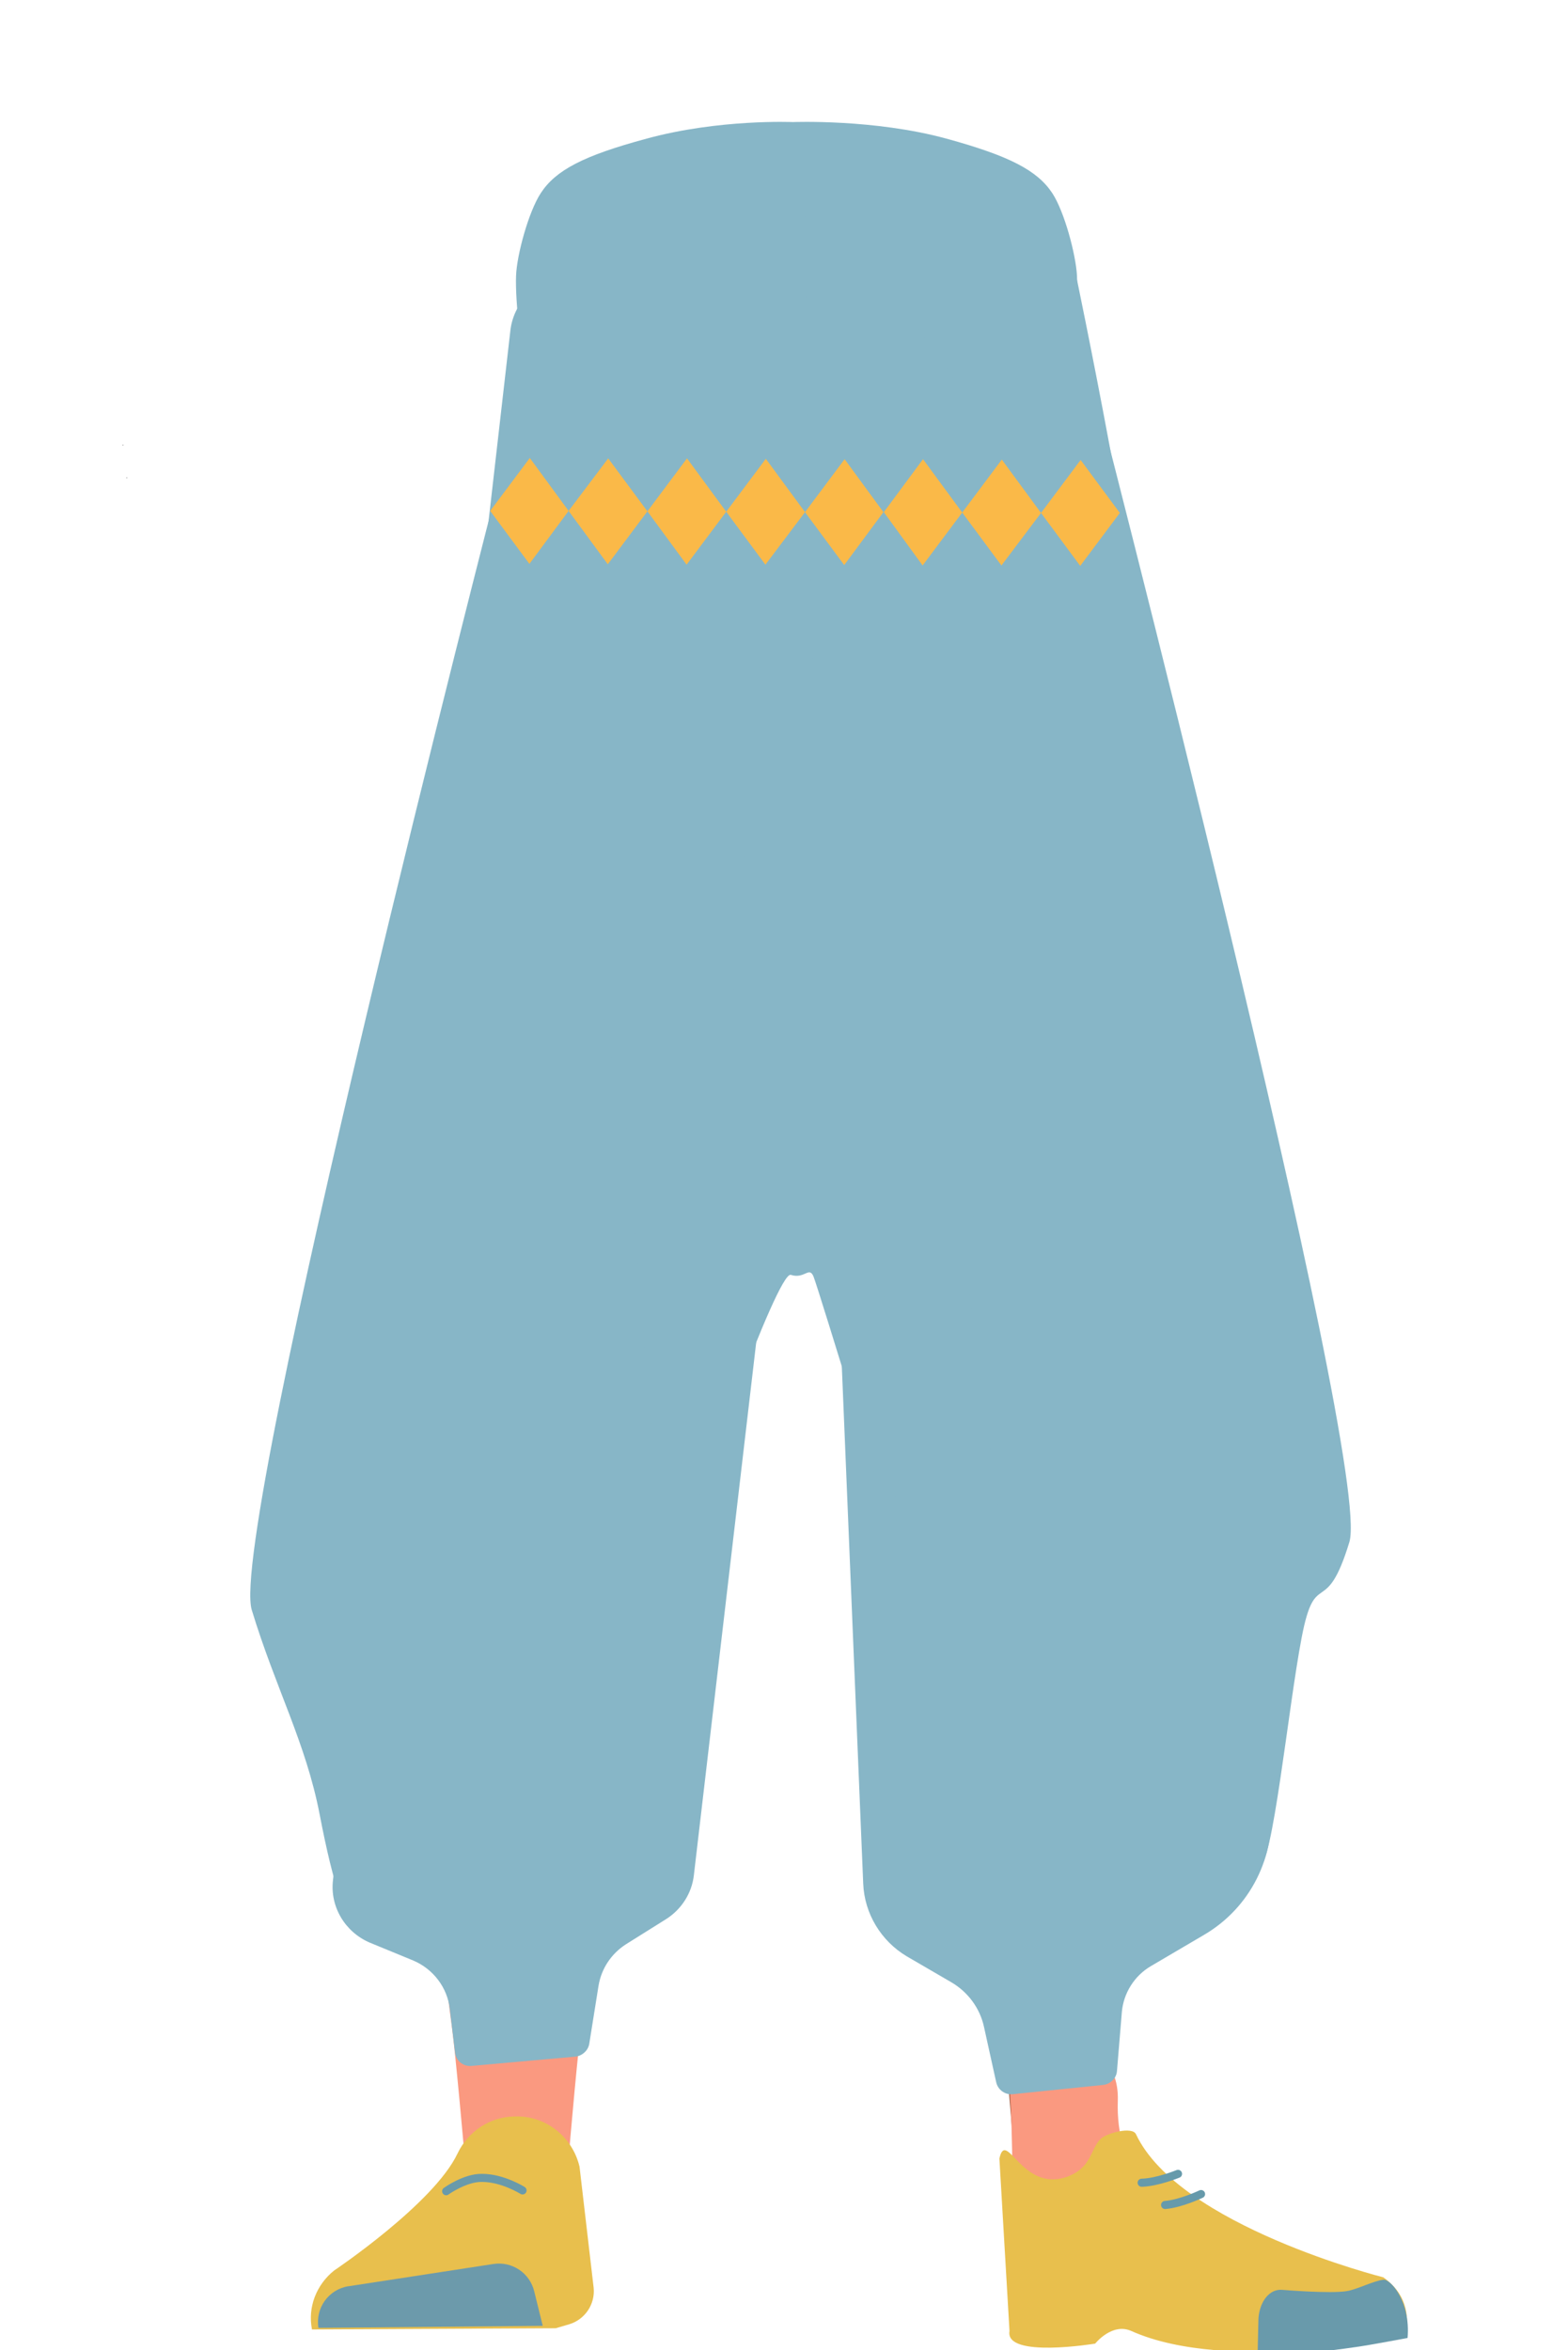 <?xml version="1.0" encoding="utf-8"?>
<!-- Generator: Adobe Illustrator 26.0.2, SVG Export Plug-In . SVG Version: 6.00 Build 0)  -->
<svg version="1.1" id="Layer_1" xmlns="http://www.w3.org/2000/svg" xmlns:xlink="http://www.w3.org/1999/xlink" x="0px" y="0px"
	 viewBox="0 0 388 581.4" style="enable-background:new 0 0 388 581.4;" xml:space="preserve">
<style type="text/css">
	.st0{fill:none;}
	.st1{fill:#FA9980;}
	.st2{fill:#E8BF4D;}
	.st3{fill:#6C9AAB;}
	.st4{fill:#87B6C7;}
	.st5{fill:#944E31;}
	.st6{fill:#699AAB;}
	.st7{fill:none;stroke:#699AAB;stroke-width:2;stroke-linecap:round;stroke-miterlimit:10;}
	.st8{fill:none;stroke:#669AAB;stroke-width:2;stroke-linecap:round;stroke-miterlimit:10;}
	.st9{fill:#FAB948;}
</style>
<path class="st0" d="M233.7,34.8c15.7,4.3,22.5,7.9,26.2,13.5c3,4.6,5.8,15.1,6.1,20.3c0.5,12.3-5.6,56.6-19.8,69.2
	c-14.4,12.9-84.8,12.9-99.2,0c-14.1-12.6-20.3-56.9-19.8-69.2c0.2-5.2,3.1-15.8,6.1-20.3c3.7-5.7,10.6-9.3,26.2-13.5
	c17.9-4.9,36.2-4.1,36.2-4.1S215.8,29.9,233.7,34.8z"/>
<polygon points="31.3,118.3 31.4,118.2 31.3,118.2 "/>
<polygon points="31.4,118.2 31.5,118.3 31.5,118.2 "/>
<polygon points="31.3,118.3 31.4,118.2 31.3,118.2 "/>
<polygon points="31.4,118.2 31.5,118.3 31.5,118.2 "/>
<path class="st1" d="M137.8,270.1c-13.9-0.2-22.3,6.7-24.9,18.2c0,0-7.1,55.4-8.3,77c-1.9,34.7,2.5,101.6,7.2,136
	c1,7.5,3,30.3,3,30.3c0.7,6.8,6.4,11.9,13.2,11.8l0,0c6.7-0.1,12.2-5.2,12.9-11.8c0,0,2.2-26.1,3.5-34.8c4.6-31.3,18-93.5,20-125.1
	c1.2-19-0.5-77.5-0.5-77.5C163.2,274.9,149.7,270.7,137.8,270.1z"/>
<path class="st2" d="M127.3,523.6L127.3,523.6c-6.1,0.1-11.5,3.7-14.1,9.2l0,0c-5.9,12.4-30.5,28.9-30.5,28.9
	c-4.4,3.5-6.6,9.1-5.5,14.6l0,0l60.3-0.3l3.4-1c3.9-1.2,6.4-5,6-9l-3.5-30C141.6,528.5,134.9,523.3,127.3,523.6z"/>
<path class="st3" d="M78.8,575.9L78.8,575.9c-0.8-4.9,2.5-9.5,7.4-10.3h0.1l35.8-5.5c4.6-0.7,9,2.2,10.1,6.8l2.1,8.5L78.8,575.9z"/>
<path class="st4" d="M234.2,34.3c15.7,4.3,22.5,7.9,26.2,13.5c3,4.6,5.8,15.1,6.1,20.4c0.5,12.3-5.6,56.5-19.8,69.1
	c-14.4,12.9-84.8,12.9-99.2,0c-14.1-12.6-20.3-56.8-19.8-69.1c0.2-5.2,3.1-15.8,6.1-20.4c3.7-5.7,10.6-9.3,26.2-13.5
	c17.9-4.9,36.2-4.1,36.2-4.1S216.3,29.4,234.2,34.3z"/>
<path class="st4" d="M276.7,287.4c-1.2,13.4-12.1,23.8-25.5,24.4l0,0c-12.8,0.6-24.3-7.9-27.3-20.3c0,0-18.9-88.8-20.9-120.8
	c-0.5-7.9,3.8-89.8,3.8-89.8s-2.7-18.3,28.4-23.7c27.8-4.8,30.8,9.6,30.8,9.6s17,81.1,18.1,107.7C285.2,199,276.7,287.4,276.7,287.4
	z"/>
<path class="st5" d="M253.6,270.1c12.4-0.2,19.9,6.7,22.2,18.2c0,0,14.4,53.4,15.5,75c1.7,34.7-10.3,103.6-14.5,138
	c-0.9,7.5-2.7,30.3-2.7,30.3c-0.6,6.8-5.7,11.9-11.8,11.8l0,0c-6-0.1-10.9-5.2-11.5-11.8c0,0-2-26.1-3.1-34.8
	c-4-31.3-16-93.5-17.9-125.1c-1.1-19,0.4-77.5,0.4-77.5C231,275,243,270.7,253.6,270.1L253.6,270.1z"/>
<path class="st1" d="M276.6,519.7c-1.2,34,40.1,38.4,40.1,38.4c4.4,3.5-67,21.8-66.6,17.8c0,0,1.5-52-1-65.2
	C247.3,501.4,277.3,499.7,276.6,519.7z"/>
<path class="st2" d="M263.8,538.6c6.4-2.2,5.9-6.8,8.5-9.4c1.5-1.5,7.9-3.2,8.8-1.2c10.7,22.7,61.2,35.4,61.2,35.4
	c5.4,3.8,6.6,9.1,5.5,14.6l0,0c0,0-43.8,9.4-67.8-1.3c-4.8-2.2-9,3.1-9,3.1s-22.4,3.7-21.2-3.1l-2.5-42.7
	C249,526.5,252.8,542.3,263.8,538.6z"/>
<path class="st6" d="M348.3,578.4c0.8-9-4.3-14.7-6-14.4c-2.5,0.3-6.5,2.4-9,2.8c-4,0.7-16-0.3-16-0.3c-3.1-0.3-5.6,2.8-5.9,7.1
	l-0.2,8.6c0,0,7.3,1,24.6-1.6C338.8,580.2,348.3,578.4,348.3,578.4z"/>
<path class="st4" d="M126.3,81.7L82.4,465.1c-0.8,6.6,3,12.9,9.1,15.5l10.7,4.4c5,2.1,8.5,6.7,9.1,12l1.3,10.8c0.2,2,2,3.5,4.1,3.3
	l25.7-2.3c1.7-0.2,3.1-1.5,3.4-3.1l2.3-14.4c0.7-4.3,3.2-8,6.8-10.3l9.9-6.2c3.8-2.4,6.4-6.4,6.9-10.9L206,170.8l8.7-84.6
	c0.9-8.7-5.8-16.3-14.5-16.4l-58.5-1.2C133.7,68.4,127.2,74.1,126.3,81.7z"/>
<path class="st4" d="M203.3,49.6c-2.2-0.1-4.1,1.6-4.1,3.9l1.6,103.1L213.6,466c0.3,7.4,4.4,14.2,10.8,18l11,6.4
	c4.1,2.4,7.1,6.4,8.1,11.1l3,13.6c0.4,1.9,2.2,3.2,4.1,3l22.4-2.3c1.8-0.2,3.3-1.7,3.4-3.5l1.2-14.5c0.4-4.7,3.1-9,7.2-11.4
	l13.1-7.7c11.5-6.7,17.9-19.5,16.5-32.7L283,161.8c-0.1-0.6-0.3-1.3-0.7-1.8L206.2,51.2C205.5,50.3,204.4,49.7,203.3,49.6
	L203.3,49.6z"/>
<path class="st7" d="M110.4,542.1c0,0,4.7-3.4,8.9-3.3c5.1,0,10,3.1,10,3.1"/>
<path class="st8" d="M291.5,537.8c0,0-5.1,2.1-9,2.2"/>
<path class="st8" d="M297.2,542.8c0,0-5,2.4-8.9,2.7"/>
<polygon points="30.3,110.2 30.4,110.1 30.3,110.1 "/>
<polygon points="30.4,110.1 30.5,110.2 30.5,110.1 "/>
<polygon points="30.3,110.2 30.4,110.1 30.3,110.1 "/>
<polygon points="30.4,110.1 30.5,110.2 30.5,110.1 "/>
<path class="st4" d="M123,120.7c0,0-66.6,258.2-60.7,277.6s13.4,32.9,16.8,50.6s6.7,27.8,10.1,27.8s58.2-10.1,58.2-10.1l14.3-106.3
	l-6.7-81L123,120.7z"/>
<path class="st4" d="M269.8,92.1c0,0,70,270,64.1,289.4s-8.4,5.9-11.8,23.6s-7.2,56.9-10.6,56.9s-57.7-39.2-57.7-39.2l-14.3-106.3
	l6.7-81L269.8,92.1z"/>
<path class="st4" d="M171,376.1c0-1.1,21.4-61.9,24.7-60.7c3.4,1.1,4.5-2.2,5.6,0.4s21,67.9,21,67.9L210,166.5l-22.1-1.5L171,376.1z
	"/>
<g>
	<g>
		<g>
			<g>
				<g>
					<polygon class="st9" points="131,139.5 121.3,126.4 131.1,113.3 140.7,126.4 					"/>
				</g>
			</g>
			<g>
				<g>
					<polygon class="st9" points="150.4,139.6 140.7,126.4 150.5,113.4 160.2,126.5 					"/>
				</g>
			</g>
			<g>
				<g>
					<polygon class="st9" points="169.9,139.7 160.2,126.5 170,113.4 179.7,126.6 					"/>
				</g>
			</g>
			<g>
				<g>
					<polygon class="st9" points="189.4,139.7 179.7,126.6 189.5,113.5 199.2,126.7 					"/>
				</g>
			</g>
			<g>
				<g>
					<polygon class="st9" points="208.9,139.8 199.2,126.7 209,113.6 218.6,126.7 					"/>
				</g>
			</g>
			<g>
				<g>
					<polygon class="st9" points="228.3,139.9 218.7,126.7 228.4,113.6 238.1,126.8 					"/>
				</g>
			</g>
			<g>
				<g>
					<polygon class="st9" points="247.8,139.9 238.1,126.8 247.9,113.7 257.6,126.9 					"/>
				</g>
			</g>
			<g>
				<g>
					<polygon class="st9" points="267.3,140 257.6,126.9 267.4,113.8 277.1,126.9 					"/>
				</g>
			</g>
		</g>
	</g>
</g>
</svg>
